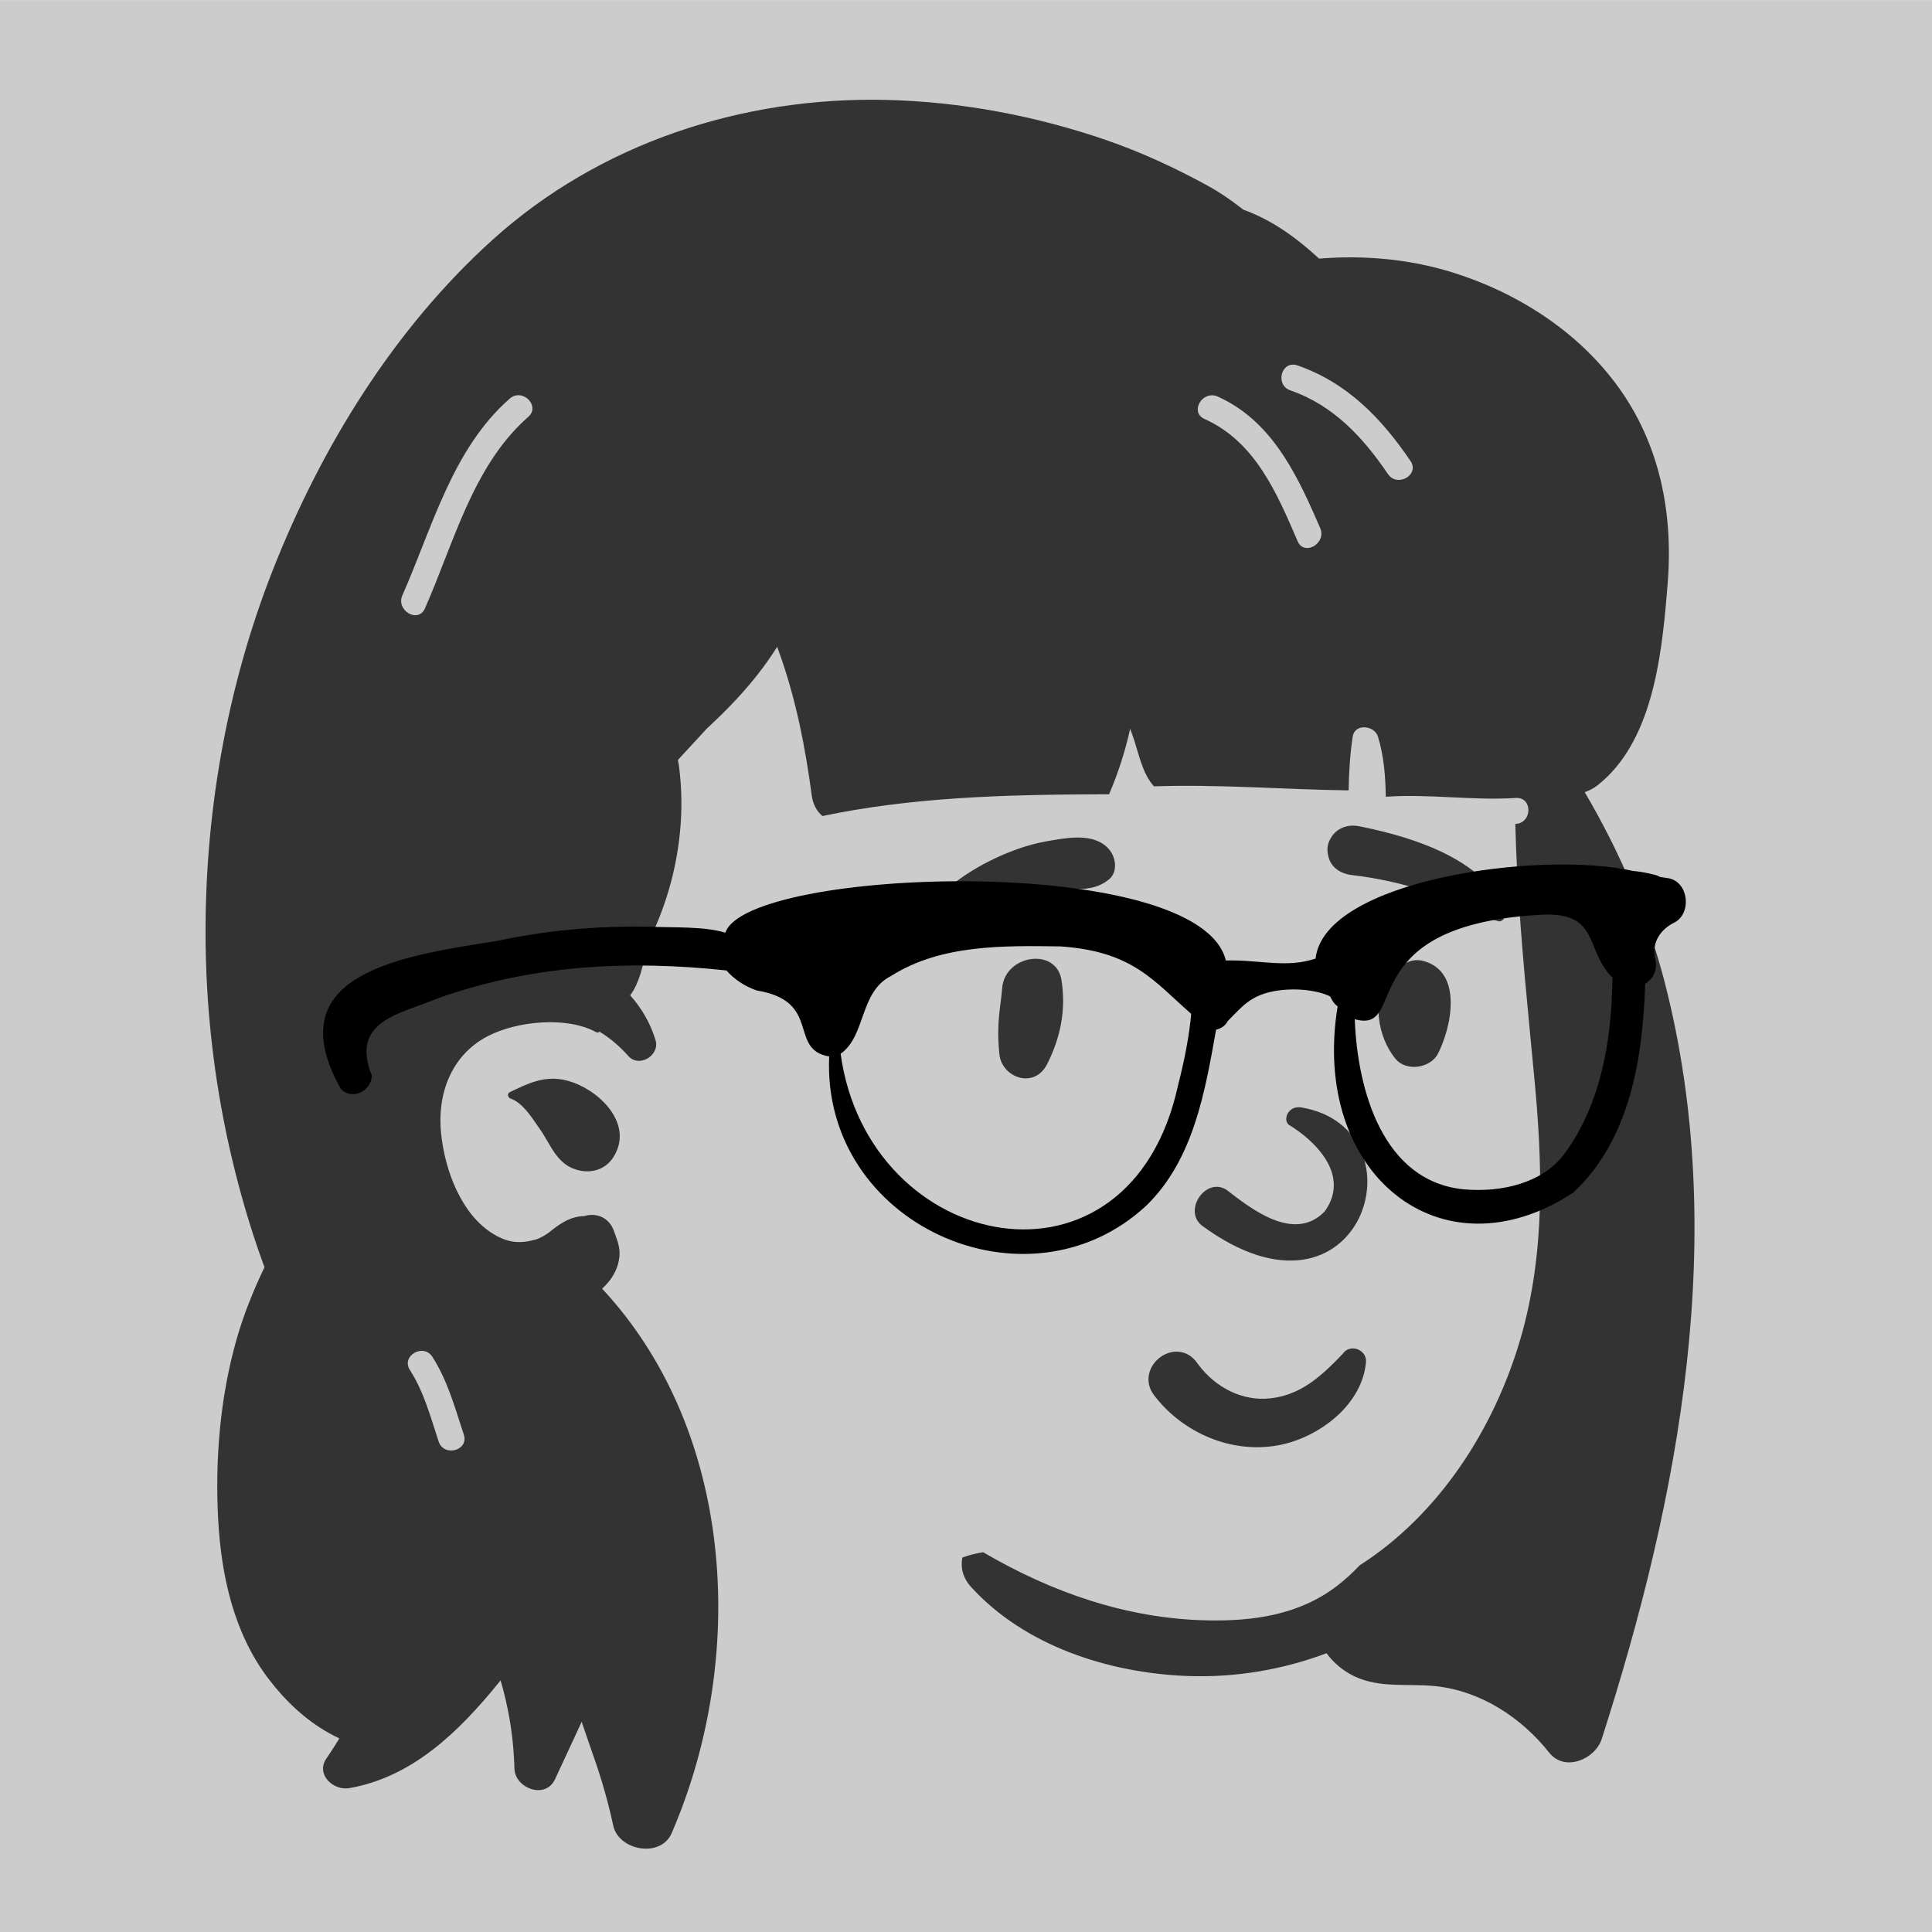 <?xml version="1.0" encoding="UTF-8" standalone="no"?>
<svg
   width="125"
   height="125"
   viewBox="0 0 125 125"
   version="1.1"
   id="svg54"
   sodipodi:docname="girl_with_glasses.svg"
   inkscape:version="1.2.2 (732a01da63, 2022-12-09)"
   xmlns:inkscape="http://www.inkscape.org/namespaces/inkscape"
   xmlns:sodipodi="http://sodipodi.sourceforge.net/DTD/sodipodi-0.dtd"
   xmlns="http://www.w3.org/2000/svg"
   xmlns:svg="http://www.w3.org/2000/svg"
   xmlns:rdf="http://www.w3.org/1999/02/22-rdf-syntax-ns#"
   xmlns:cc="http://creativecommons.org/ns#"
   xmlns:dc="http://purl.org/dc/elements/1.1/">
  <title
     id="title5292">girl</title>
  <defs
     id="defs58" />
  <sodipodi:namedview
     id="namedview56"
     pagecolor="#ffffff"
     bordercolor="#000000"
     borderopacity="0.25"
     inkscape:showpageshadow="2"
     inkscape:pageopacity="0.0"
     inkscape:pagecheckerboard="0"
     inkscape:deskcolor="#d1d1d1"
     showgrid="false"
     inkscape:zoom="2.4814815"
     inkscape:cx="22.365671"
     inkscape:cy="59.843283"
     inkscape:window-width="1920"
     inkscape:window-height="991"
     inkscape:window-x="-9"
     inkscape:window-y="-9"
     inkscape:window-maximized="1"
     inkscape:current-layer="Introduction" />
  <!-- Generator: Sketch 62 (91390) - https://sketch.com -->
  <desc
     id="desc33">Created with Sketch.</desc>
  <g
     id="Introduction"
     stroke="none"
     stroke-width="1"
     fill="none"
     fill-rule="evenodd"
     transform="matrix(1,0,0,0.992,-64.871,-34.22)">
    <rect
       style="fill:#cccccc;stroke-width:1.004"
       id="rect5271"
       width="125"
       height="126.026"
       x="64.871"
       y="34.501" />
    <g
       id="variations"
       transform="translate(-3006,-758)">
      <g
         id="images"
         transform="translate(126,110)">
        <g
           id="a-person/bust"
           transform="translate(2880,648)">
          <g
             id="head/Medium-Bangs-3"
             transform="translate(78.592,38.043)"
             fill-rule="evenodd">
            <path
               d="m 54.206,8.238 c 11.996,0 27.02,13.689 31.418,19.515 3.697,4.898 3.174,30.129 3.174,45.096 0,3.13 -1.414,9.055 -1.928,12.049 C 84.988,95.87 76.791,105.072 60.566,105.072 c -13.211,0 -23.378,-4.186 -33.209,-14.893 -2.243,-2.443 -13.197,6.302 -15.437,3.153 -5.851,0 -10.744,-54.693 0.744,-71.097 C 24.152,5.83 42.21,8.238 54.206,8.238 Z"
               id="path38"
               fill="#ffffff"
               style="fill:#cccccc" />
            <path
               d="m 18.151,12.09 c 6.932,-6.309 16.166,-9.344 25.483,-9.12 4.825,0.116 9.634,1.036 14.191,2.61 2.28,0.79 4.487,1.822 6.598,2.988 0.761,0.419 1.462,0.911 2.137,1.433 l 0.168,0.131 h 0.002 c 1.811,0.651 3.427,1.82 4.893,3.187 2.939,-0.235 5.901,0.03 8.742,0.936 3.955,1.264 7.616,3.578 10.187,6.865 2.995,3.826 3.991,8.467 3.635,13.258 l -0.066,0.814 c -0.351,4.232 -0.981,9.676 -4.453,12.457 -0.264,0.211 -0.556,0.372 -0.858,0.469 2.237,3.834 4.073,8.09 5.172,12.389 4.194,16.42 0.97,33.543 -4.073,49.369 -0.414,1.304 -2.385,2.171 -3.389,0.896 -1.792,-2.278 -4.394,-4.016 -7.323,-4.341 -1.806,-0.201 -3.604,0.163 -5.311,-0.657 -0.67,-0.323 -1.316,-0.852 -1.781,-1.494 -2.882,1.093 -5.985,1.608 -9.063,1.482 -5.051,-0.207 -10.451,-1.957 -13.927,-5.795 -0.558,-0.616 -0.699,-1.308 -0.571,-1.931 0.436,-0.156 0.883,-0.271 1.344,-0.344 4.407,2.598 9.265,4.335 14.486,4.444 3.017,0.063 5.959,-0.359 8.405,-2.243 0.529,-0.408 1.016,-0.86 1.466,-1.345 5.114,-3.291 8.72,-8.881 10.434,-14.869 1.597,-5.584 1.401,-11.398 0.851,-17.126 L 85.243,63.531 C 84.821,59.095 84.429,54.645 84.319,50.19 l 0.033,-0.002 v 0 c 1.08,-0.07 1.088,-1.761 0,-1.691 -2.814,0.182 -5.606,-0.28 -8.412,-0.078 -0.023,-1.327 -0.119,-2.647 -0.509,-3.927 -0.222,-0.731 -1.495,-0.875 -1.63,0 -0.18,1.171 -0.246,2.335 -0.266,3.511 -4.198,-0.056 -8.392,-0.409 -12.591,-0.264 -0.775,-0.826 -1.021,-2.292 -1.383,-3.311 -0.053,-0.15 -0.106,-0.298 -0.161,-0.448 -0.318,1.457 -0.77,2.881 -1.363,4.276 l -1.03,0.004 c -5.843,0.027 -11.804,0.202 -17.509,1.416 -0.397,-0.305 -0.633,-0.836 -0.696,-1.318 -0.414,-3.14 -1.004,-6.196 -2.051,-9.188 l -0.15,-0.422 c -0.012,-0.035 -0.025,-0.072 -0.039,-0.111 -0.771,1.245 -1.692,2.406 -2.695,3.487 -0.592,0.637 -1.212,1.247 -1.848,1.839 -0.618,0.687 -1.257,1.363 -1.877,2.052 0.024,0.125 0.045,0.253 0.063,0.382 0.19,1.43 0.209,2.88 0.07,4.315 -0.251,2.595 -0.983,5.095 -2.16,7.408 l -0.037,0.232 c -0.179,1.084 -0.433,2.204 -1.026,3.02 0.741,0.83 1.311,1.822 1.642,2.924 0.295,0.981 -1.062,1.831 -1.766,1.028 -0.559,-0.638 -1.18,-1.165 -1.862,-1.586 -0.043,0.059 -0.121,0.087 -0.208,0.038 -1.899,-1.055 -5.125,-0.735 -7.023,0.258 -2.36,1.234 -3.281,3.768 -3.019,6.336 0.251,2.454 1.325,5.322 3.406,6.579 0.955,0.577 1.699,0.626 2.713,0.349 0.324,-0.088 0.726,-0.358 0.899,-0.493 l 0.17,-0.136 c 0.665,-0.526 1.284,-0.886 2.069,-0.899 0.803,-0.25 1.609,0.097 1.916,0.939 l 0.019,0.054 c 0.144,0.429 0.406,0.968 0.349,1.623 -0.059,0.702 -0.38,1.34 -0.86,1.854 -0.082,0.089 -0.171,0.178 -0.262,0.26 8.261,8.946 9.321,22.887 5.085,34.063 -0.184,0.49 -0.38,0.974 -0.585,1.454 -0.708,1.644 -3.433,1.135 -3.78,-0.495 -0.104,-0.488 -0.218,-0.974 -0.342,-1.456 -0.229,-0.89 -0.492,-1.773 -0.787,-2.642 l -0.113,-0.325 c -0.251,-0.719 -0.486,-1.444 -0.739,-2.162 l -0.025,-0.082 c -0.009,-0.033 -0.02,-0.07 -0.032,-0.112 l -0.429,0.936 v 0 l -1.304,2.826 c -0.61,1.319 -2.548,0.602 -2.62,-0.669 l -0.002,-0.043 c -0.006,-0.235 -0.015,-0.467 -0.03,-0.697 -0.093,-1.727 -0.391,-3.405 -0.864,-5.047 l -0.171,0.212 c -2.542,3.144 -5.526,6.092 -9.619,6.817 -1.027,0.182 -2.189,-0.892 -1.483,-1.93 0.292,-0.429 0.573,-0.869 0.839,-1.315 -0.23,-0.108 -0.448,-0.22 -0.649,-0.334 C 6.033,108.627 4.74,107.384 3.671,105.974 1.404,102.986 0.593,99.224 0.394,95.542 0.183,91.651 0.525,87.549 1.588,83.795 2.049,82.172 2.672,80.614 3.392,79.103 3.342,78.968 3.293,78.833 3.244,78.697 2.467,76.529 1.829,74.312 1.299,72.069 0.23,67.542 -0.345,62.871 -0.415,58.22 -0.542,49.886 0.895,41.419 3.923,33.648 7.049,25.634 11.752,17.913 18.151,12.09 Z m -3.894,72.861 c -0.574,-0.904 -2.011,-0.089 -1.478,0.821 l 0.02,0.033 c 0.911,1.435 1.337,3.067 1.861,4.667 0.336,1.029 1.969,0.59 1.629,-0.45 l -0.113,-0.347 c -0.521,-1.622 -0.997,-3.271 -1.92,-4.723 z m 5.001,-17.263 0.381,-0.185 c 1.203,-0.574 2.257,-0.966 3.679,-0.464 1.904,0.67 3.942,2.803 2.656,4.872 -0.473,0.763 -1.314,1.067 -2.18,0.888 -1.46,-0.303 -1.837,-1.618 -2.578,-2.698 l -0.128,-0.183 C 20.637,69.264 20.066,68.361 19.313,68.104 19.142,68.045 19.07,67.779 19.258,67.688 Z m 1.073,-43.931 0.123,-0.11 c 0.818,-0.723 -0.382,-1.915 -1.196,-1.196 -3.723,3.291 -5.015,8.441 -6.946,12.831 -0.433,0.987 1.023,1.849 1.46,0.854 C 15.614,31.947 16.836,26.936 20.331,23.757 Z M 65.066,22.318 c -0.973,-0.438 -1.824,0.978 -0.889,1.444 l 0.035,0.017 c 3.287,1.486 4.686,4.85 6.025,7.974 0.427,0.998 1.882,0.137 1.46,-0.852 L 71.455,30.34 C 70.058,27.121 68.428,23.84 65.066,22.318 Z m 5.153,-2.033 c -1.031,-0.357 -1.473,1.274 -0.45,1.632 2.787,0.97 4.699,3.062 6.311,5.455 0.604,0.896 2.068,0.051 1.458,-0.854 -1.872,-2.777 -4.094,-5.108 -7.318,-6.233 z"
               id="path40"
               fill="#000000"
               style="fill:#333333" />
          </g>
          <g
             id="face/Smiling"
             transform="translate(112.183,77.354)"
             fill="#000000"
             fill-rule="evenodd"
             style="fill:#333333">
            <path
               d="m 30.969,50.92 c -1.42,-0.58 -2.687,-1.546 -3.614,-2.781 -0.322,-0.429 -0.406,-0.883 -0.338,-1.297 0.076,-0.466 0.352,-0.889 0.728,-1.172 0.377,-0.284 0.849,-0.425 1.305,-0.353 0.396,0.062 0.791,0.279 1.103,0.73 l 0.065,0.09 c 0.551,0.745 1.268,1.357 2.086,1.751 0.788,0.38 1.67,0.557 2.582,0.454 1.737,-0.196 2.935,-1.136 4.208,-2.413 0.158,-0.161 0.316,-0.327 0.474,-0.496 0.1,-0.153 0.239,-0.251 0.394,-0.303 0.171,-0.057 0.365,-0.054 0.543,0.008 0.171,0.06 0.324,0.173 0.427,0.324 0.098,0.143 0.153,0.32 0.135,0.524 -0.117,1.323 -0.808,2.503 -1.79,3.431 -1.091,1.03 -2.536,1.742 -3.898,1.992 -1.5,0.275 -3.028,0.078 -4.411,-0.487 z M 36.088,30.512 c 1.595,0.97 4.026,3.232 2.31,5.637 -2.02,2.121 -4.929,-0.311 -6.362,-1.41 -1.329,-0.852 -2.822,1.34 -1.589,2.335 10.357,7.671 14.56,-6.308 6.448,-7.702 -0.893,-0.154 -1.225,0.84 -0.807,1.141 z M 17.527,21.589 c 0.176,-2.189 3.509,-2.686 3.84,-0.52 0.297,1.94 -0.053,3.723 -0.926,5.469 -0.835,1.669 -2.933,0.89 -3.091,-0.629 -0.213,-2.037 0.068,-2.958 0.178,-4.32 z m 25.366,-0.969 c 0.465,-0.609 1.135,-1.024 1.939,-0.789 2.511,0.734 1.771,4.3 0.889,6.036 -0.479,0.943 -2.028,1.182 -2.728,0.352 -1.141,-1.353 -1.687,-4.056 -0.237,-5.39 0.039,-0.069 0.083,-0.138 0.137,-0.209 z m -22.487,-8.609 0.397,-0.069 c 1.227,-0.212 2.753,-0.416 3.621,0.571 0.46,0.523 0.619,1.496 0,1.997 -1.088,0.881 -2.292,0.54 -3.596,0.614 -1.075,0.062 -2.108,0.24 -3.143,0.536 -2.272,0.649 -4.122,1.835 -6.063,3.137 -0.255,0.171 -0.514,-0.155 -0.393,-0.393 1.12,-2.194 3.29,-3.997 5.464,-5.096 1.16,-0.586 2.43,-1.073 3.714,-1.296 z m 20.198,-0.983 0.304,0.062 c 3.304,0.691 7.596,2.071 9.16,5.317 0.06,0.459 -0.003,0.557 -0.055,0.622 l -0.017,0.021 c -0.042,0.055 -0.076,0.131 -0.275,0.193 -0.055,-0.013 -0.111,-0.027 -0.167,-0.042 -0.717,-0.188 -1.284,-0.447 -1.834,-0.716 L 47.125,16.192 C 46.434,15.853 45.737,15.527 44.998,15.286 43.422,14.771 41.8,14.409 40.153,14.215 c -0.357,-0.042 -0.701,-0.162 -0.972,-0.369 -0.257,-0.196 -0.454,-0.467 -0.544,-0.828 -0.116,-0.467 -0.083,-0.82 0.168,-1.242 0.188,-0.316 0.458,-0.536 0.767,-0.661 0.315,-0.128 0.674,-0.159 1.031,-0.087 z"
               id="path43"
               style="fill:#333333" />
          </g>
          <g
             id="accessories/Glasses-3"
             transform="translate(88.521,88.978)"
             fill="#000000"
             fill-rule="evenodd">
            <path
               d="m 77.563,20.78 c -1.422,1.912 -4.06,2.521 -6.492,2.31 -5.246,-0.505 -6.897,-6.465 -7.069,-11.098 3.518,0.99 -0.297,-6.021 11.728,-6.792 4.239,-0.353 3.07,2.208 4.943,4.079 -0.038,3.927 -0.692,8.195 -3.11,11.501 M 52.577,16.267 c -3.097,14.51 -20.057,11.058 -21.839,-2.021 1.645,-1.162 1.212,-4.03 3.256,-5.069 3.239,-2.07 7.288,-1.982 10.967,-1.933 4.702,0.323 6.042,2.272 8.457,4.397 -0.116,1.42 -0.451,3.103 -0.84,4.626 M 84.282,2.796 C 84.108,2.767 83.934,2.74 83.76,2.715 83.624,2.638 83.465,2.578 83.279,2.542 82.855,2.435 82.435,2.362 82.015,2.323 75.987,0.966 62.042,2.893 61.466,8.039 59.547,8.68 57.886,8.106 55.661,8.163 53.967,1.082 24.689,2.081 23.281,6.351 c -0.005,-0.001 -0.011,-0.003 -0.016,-0.004 C 21.912,5.927 19.918,6.028 18.369,5.962 15.062,5.893 11.752,6.187 8.517,6.885 2.459,7.848 -5.809,8.976 -1.596,16.544 c 8.45e-4,0.001 0.001,0.003 0.003,0.004 l 6.338e-4,-6.34e-4 c 0.726,0.745 1.958,0.145 2.004,-0.863 C -1.005,12.099 2.195,11.668 4.656,10.638 10.782,8.437 17.018,8.131 23.353,8.812 c 0.477,0.561 1.2,1.051 1.964,1.307 4.236,0.703 2.003,3.847 4.681,4.304 -0.492,10.957 12.806,16.938 20.51,9.735 3.076,-3.009 3.81,-7.466 4.523,-11.484 0.377,-0.085 0.617,-0.291 0.757,-0.564 0.907,-0.906 1.477,-1.742 3.27,-1.991 1.793,-0.249 3.174,0.25 3.361,0.403 0.047,0.095 0.098,0.19 0.156,0.285 0.082,0.142 0.194,0.255 0.32,0.344 -1.771,10.911 6.696,17.811 15.244,12.152 3.714,-3.495 4.499,-8.846 4.654,-13.622 0.503,-0.304 0.822,-0.893 0.648,-1.634 C 83.201,7.027 83.764,6.143 84.661,5.699 85.827,5.123 85.621,3.018 84.282,2.796"
               id="path47"
               style="fill:#000000" />
          </g>
        </g>
      </g>
    </g>
  </g>
</svg>
